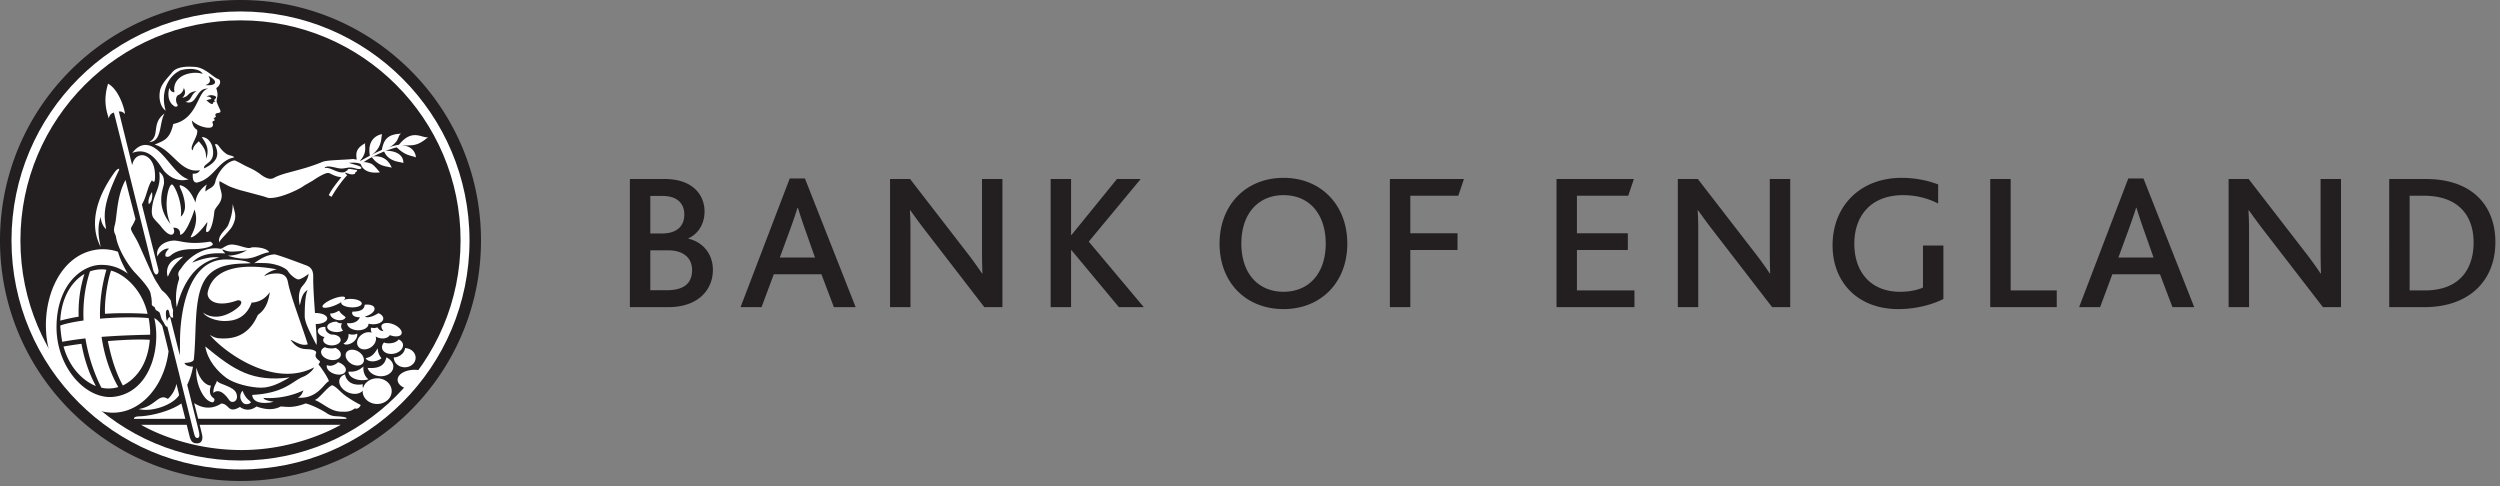 <svg xmlns="http://www.w3.org/2000/svg" width="221" height="43"><rect width="100%" height="100%" fill="#808080" stroke="none"/><g fill="none"><path fill="#231F20" d="M214.335 25.674c3.18 0 4.331-1.976 4.331-4.245 0-2.441-1.426-4.125-4.366-4.125h-1.289v8.37h1.324zm-3.129-9.849h3.249c4.021 0 6.136 2.286 6.136 5.586 0 3.369-2.286 5.74-6.274 5.74h-3.11V15.825zm-14.196 0h1.77l4.968 6.428a31.265 31.265 0 0 1 1.392 1.924h.034a65.069 65.069 0 0 1-.034-1.94v-6.412h1.804v11.326h-1.598l-5.156-6.685c-.567-.722-.998-1.341-1.392-1.873h-.036c.036.498.053 1.082.053 1.82v6.738h-1.805V15.825zm-6.634 6.944l-.911-2.579c-.326-.928-.481-1.444-.601-1.821h-.035c-.12.395-.292.911-.619 1.821l-.945 2.579h3.111zm-2.235-6.995h1.341l4.487 11.377h-1.925l-1.1-2.905h-4.212l-1.082 2.905h-1.856l4.347-11.377zm-12.203.051h1.805v9.849h4.073v1.477h-5.879V15.825zm-4.142 10.605c-.929.481-2.406.894-3.97.894-3.61 0-5.827-2.372-5.827-5.638 0-3.455 2.424-5.964 6.101-5.964 1.324 0 2.424.275 3.232.584v1.685a6.791 6.791 0 0 0-3.093-.74c-2.803 0-4.315 1.771-4.315 4.298 0 2.578 1.53 4.245 4.04 4.245.825 0 1.563-.155 2.027-.378v-3.712h1.805v4.726zM148.32 15.825h1.77l4.967 6.427a31.262 31.262 0 0 1 1.393 1.925h.033c-.016-.6-.033-1.237-.033-1.94v-6.412h1.805v11.326h-1.599l-5.156-6.685c-.568-.722-.998-1.341-1.393-1.874h-.033c.033.5.05 1.083.05 1.822v6.737h-1.804V15.825zm-10.724 0h6.839l-.498 1.477H139.4v3.318h4.501v1.479h-4.5v3.575h5.085v1.477h-6.89V15.825zm-14.73 0h6.546l-.497 1.477h-4.244v3.318h4.175v1.479h-4.175v5.052h-1.805V15.825zm-5.671 5.706c0-2.561-1.41-4.28-3.73-4.28-2.234 0-3.73 1.633-3.73 4.28 0 2.646 1.496 4.263 3.73 4.263 2.235 0 3.73-1.617 3.73-4.263zm-9.385 0c0-3.437 2.355-5.81 5.655-5.81 3.317 0 5.637 2.408 5.637 5.81 0 3.506-2.406 5.793-5.637 5.793-3.283 0-5.655-2.304-5.655-5.793zm-14.931-5.706h1.805v4.95h.033l4.023-4.95h2.096l-4.589 5.534 4.864 5.792h-2.2l-4.194-5.036h-.033v5.036h-1.806V15.825zm-14.198 0h1.77l4.967 6.427a31.802 31.802 0 0 1 1.393 1.925h.034c-.017-.6-.034-1.237-.034-1.94v-6.412h1.804v11.326h-1.598l-5.156-6.685c-.567-.722-.997-1.341-1.392-1.874h-.035c.035.5.052 1.083.052 1.822v6.737H78.68V15.825zm-6.634 6.944l-.91-2.579c-.327-.928-.482-1.444-.602-1.821H70.5a41.38 41.38 0 0 1-.619 1.82l-.946 2.58h3.111zm-2.233-6.995h1.34l4.486 11.377h-1.925l-1.1-2.905h-4.211l-1.083 2.905h-1.856l4.349-11.377zM58.93 25.656c1.41 0 2.252-.515 2.252-1.787 0-1.083-.808-1.737-2.063-1.737h-1.632v3.524h1.443zm-.378-5.019c1.272 0 1.942-.652 1.942-1.667 0-.945-.584-1.65-1.942-1.65h-1.065v3.317h1.065zm-2.87-4.812h3.093c2.424 0 3.507 1.375 3.507 2.87 0 1.049-.515 1.96-1.427 2.372v.034c1.324.31 2.165 1.393 2.165 2.75 0 1.805-1.34 3.3-3.935 3.3h-3.403V15.825zM0 21.26c0 11.741 9.52 21.259 21.26 21.259C33 42.519 42.52 33 42.52 21.26 42.52 9.517 33 0 21.26 0 9.52 0 0 9.518 0 21.26"/><path fill="#FFF" d="M1.016 21.256C1.016 32.437 10.08 41.5 21.26 41.5s20.245-9.063 20.245-20.244S32.44 1.012 21.26 1.012c-11.18 0-20.244 9.063-20.244 20.244"/><path fill="#231F20" d="M1.805 21.255c0 10.744 8.711 19.455 19.456 19.455s19.454-8.711 19.454-19.455c0-10.746-8.709-19.456-19.454-19.456-10.745 0-19.456 8.71-19.456 19.456"/><path fill="#FFF" d="M25.608 33.366c-3.28.418-4.902-.621-7.464-2.742.21 1.259 1.115 2.235 1.866 2.784.686.503 2.132.863 3.087.863.954 0 1.843-.537 2.51-.905m-6.847 2.198c.166.023.271-.269.131-.361-.249-.168-.468-.447-.247-1.117-.284.018-.986-.346-1.273-1.573-.162 1.188.559 2.928 1.389 3.05m2.145-.763c-.234-.7-1.586-.796-1.724-1.149-.115.401-.297.42-.331 1.083.596-.486 1.182.3 1.425.646.242.346.851.082.63-.58m1.276.763c-.132-.22-.42-.216-.746-1.028-.359.436-.154.895.066 1.094.221.199.623.07.68-.066"/><path fill="#FFF" d="M19.949 22.938c-3.498 0-4.035 5.138-4.035 7.146 0 .365-.013 1.041-.022 1.327l-.853-3.391c-.21 0-.342.485-.29.69l2.372 9.487c.088.327.141.56.365.514.256-.054.09-.576.028-.853l-.964-3.84a6.15 6.15 0 0 0 .51-1.604c-.22 0-.684-.067-.75-.331.706-.023.812-.217.825-.327.261-2.442-.036-5.442.99-7.044 1.031-1.61 3.222-1.357 4.04-1.446-.42-.265-1.525-.328-2.216-.328M12.255 36.16c1.16.298 3.03-.361 3.58-1.234-.075-.349-.141-.581-.239-.998a2.48 2.48 0 0 1-.756 1.337c-.829-.547-1.06.663-2.585.895m6.296-14.797c-2.076.33-2.678-.175-3.346-.085-.978.132-1.464.785-1.281 1.413.032-.247.552-.784 1.016-.717-.233.242-.38.448-.299.696-.009-.028.184.141.464-.1.526-.455 1.31-.546 1.922-.546.737 0 1.462-.119 1.757-.372.107-.09-.137-.305-.233-.29m19.299-9.248c-1.224 1.081-1.625.551-2.565.85-.046.015-.02-.117-.07-.096 1.224-1.622 2.155-.572 2.635-.754"/><path fill="#FFF" d="M36.759 13.915c.011-.569-.669-1.329-1.713-.922.804.817 1.304.728 1.713.922m-8.603 18.309c.051-.13.224-.223.051-.351-.607-.453-.11-.653-.308-.818-.598-.442-1.327.233-2.222-1.027.432.182.98.583 1.53.41-.535-1.715-1.53-4.32-1.732-5.393-.069-.35-.153-.869-1.005-.869-.536 0-.836.1-1.108.234.07-.184.704-.545 1.123-.596-2.055-.393-5.555-.61-6.12 2.015-.128.59.61 1.432 2.571.741.285-.102.62.116.185.535-.436.419-1.892 1.424-3.165.536.284.435 1.171.735 1.876.735.703 0 1.87-.122 2.415-1.63.15 0 1.012-.034 1.608-.927-.186 1.26-.619 1.692-1.06 2.021-.3.649-.989 2.079-2.996 2.079-.507 0-.785-.017-1.247-.323 1 1.285 5.502 4.807 9.203 2.884-.044.199-.485.64-.966.829-.939.367-1.599 1.446-4.492 1.602.064.928 1.553.718 1.89.602-.565-.083-.858-.19-.896-.337a7.3 7.3 0 0 0 3.535-.663c-.132.298-.209.508-.507.64 1.756.143 2.342-1.306 2.757-1.453-.088-.358-.816-1.38-.92-1.476m-7.98-12.338c-.162.415-.961.895-.795 1.558 0-.199.942-1.035 1.16-1.458.454-.881.199-1.16.033-1.956-.018.685-.125 1.157-.398 1.856m-5.832 8.418c.16.191.26.591.475.607-.044-.048.05-.431-.09-.619-.109-.573-.059-.838.012-.883.265-.173.176.455.369.612.049.041.116.09.199.038-.012-.149-.038-.354-.004-.646-.117-.265-.2-.808-.2-.833-.223-.352-.442-.651-.784-.906-.134-.166-.273-.431-.448-.688-.36-.524-1.012-2.094-1.585-3.355-.386-.852-.817-1.281-.685-1.525.184-.315.287-.515.374-.745-.152-.586-.625-2.417-.884-3.446-.787 1.42-.747 3.289-.936 3.95-.201.704.05.753.099 1.08.162 1.05 1.08 2.535 1.684 3.164.345.358 1.38 1.457 1.38 1.907.046.183.112.514.096.895.055.171.147.145.249.249.048.052.06.229.17.282.058.028.087.038.243.154.08.06.164.587.265.708"/><path fill="#FFF" d="M22.215 21.874c-.288.221-1.223-.326-1.856-.249-.43.066-.644.337-.867.37-1.287-.254-2.732.602-3.44 1.67-.112.169-.272.297-.294.529-.022.232.16.299.027.63a5.098 5.098 0 0 0-.16 2.331c.244-.863.972-3.823 3.756-4.386-.696-.133-1.701.166-2.386.454.774-.886 2.054-.863 2.9-.82.045-.002-.171-.175-.249-.342.178 0 .371.206.962.178.647-.031.882-.063 1.242-.117-.539.27-.956.458-1.718.482 2.144.662 2.542-.134 3.668-.31-.154-.288-.839-.486-1.585-.42m-9.17 5.872c-.461-2.121-2.02-3.503-3.217-3.821-.042-.011-.613 1.951-.547 3.816 1.259-.091 2.825-.059 3.764.005M9.537 30.15c.387 1.977.918 3.188 1.324 3.93.98-.489 2.184-1.644 2.38-4.044-1.372-.064-2.715.041-3.704.114m-2.07-5.93c-1.007.576-2.028 1.909-2.14 4.123.432-.112 1.045-.26 1.625-.348-.022-.818 0-2.152.514-3.775m-1.851 6.414c.611 2.18 2.027 3.162 2.861 3.493-.684-1.276-1.042-2.483-1.275-3.735-.7.096-1.21.174-1.586.242m10.584-7.942c-1.592.21-1.51 1.483-1.359 1.768.324-.723.497-1.016 1.359-1.768m-3.047-4.643c.336-.234.336-.805.284-1.072-.25.386-.366.754-.284 1.072m22.32-6.234c-1.078.05-1.558.386-1.73 1.521 1.757-.662 1.31-1.345 1.73-1.521"/><path fill="#FFF" d="M19.05 15.998c-.105.635-.641.64-.861.927-.084-.115.032-.469.098-.619-.612.415-.993 1.064-.993 1.591-.167-.276-.454-1.214-1.272-1.502-.247-.087-.117.163 0 .42.118.258.34.884.333 1.481-.007.405-.239.789-.37.845.17-1.31-.603-2.835-.78-2.835-.333 0-.818 2.011-.123 3.504-1.423-1.735-.583-3.245-.583-3.636 0-.453-.052-.675-.42-.994.176 1.304-.387 1.8-.59 2.876-.102.535-.1.956.076 1.204.172.25.495.544.612.692.118.15.588.795.962.795.31 0 .308-.45.161-.61.165-.022.364.014.48.136.242.255.075.48.166.474.469-.032 1.099-1.706 1.245-2.226.5 1.333-.46 2.462-.316 2.458.419-.01 1.192-.971 1.439-1.348a.499.499 0 0 1-.01.223c-.077.287-.142.662-.017.662.401 0 .614-1.266.653-1.756.038-.491.706-.751.658-1.556-.017-.289-.283-.914-.185-1.193.292.165.518.283.712.389.253.138.892.351 1.131.415.715.188 1.712.455 1.971.526.296.081.414.164.628.164 1.106 0 2.738-.88 2.9-1.005.175-.135.631-.372.932-.556.289-.207.814-.522 1.128-.62a.465.465 0 0 1 .395.027c.357.178.553.268.961.311-.313.41-.82.995-1.104 1.58.048.06.186.123.238.158.448-.761.92-1.409 1.386-1.914.031-.034-.19-.074-.158-.224.024-.023.457.224.747.133.018-.018.14 0 .123-.157.142-.05.18-.172.167-.2-.349-.057-.617-.11-.733-.102-.035.008-.151.065-.13.149-.066.005-.164.032-.17.099-.646.265-1.32-.479-1.854-.319.18-.348 1.052.025 1.454.031.554.01.645-.214 1.391.019.455.099.553-.104.215-.24-.26-.106-.707-.191-.892-.286.329-.004.652-.054 1.082.12.088-.003.067-.043.084-.067.089-.12 1.45-1.027 3.269-1.478l.029-.18c-.845.15-1.649.416-3.435 1.428-.046-.022-.191-.07-.666-.16-.763.09-2.294.087-2.685.25-1.956.812-3.447.928-4.31 1.424-.49.284-1.12-.271-1.324-.414-.503-.347-.669-.396-1.084-.596-.16-.067-.919-.506-1.073-.536-.793.102-1.54 1.187-1.688 1.817"/><path fill="#FFF" d="M14.526 15.135c.434.501 1.259 1.005 2.154.706-1.293-.281-2.293-2.937-3.75-3.026-.31-.022-.774.088-1.237.706 1.656-.64 2.427 1.145 2.833 1.614m19.262-3.27c-.244.011-1.393.331-1.083 1.945 1.204-.796.928-1.701 1.083-1.945m-1.498.795c-1.027.546-.749 1.106-.768 1.491l.254.1c.763-.762.415-1.403.514-1.591m-1.84 24.217c-.61-.142-1.014.03-1.569-.353-.29-.2-1.24-.713-1.856-.861-1.185.438-1.655.287-2.21.27-.684.37-1.463.248-2.14 0-.639.47-1.184.257-1.461.038-1.083.642-.925-.281-1.656-.298-1.073.686-1.963.23-2.39-.035.1.417.234.893.348 1.38l13.063.007s.202-.07-.129-.148m-.326.675H17.65l.214.873c.101.501-.091.78-.473.768-.35-.01-.514-.172-.637-.638l-.249-1.004-4.03.003c.435.26 3.875 2.207 8.794 2.23 4.49.023 7.904-1.69 8.854-2.23M10.136 15.221c-2.753 3.822-1.472 6.13-1.228 6.62-.133-.575-.375-1.69 0-2.663 0 .169.066.707.465 1.082-.09-.971-.51-1.8 1.137-5.197.116-.252-.145-.159-.374.159M14.9 31.056c-.093-.407-.401-1.655-.556-2.246-.22-.342-.469-.565-.705-.696.027.121.052.245.075.372a7.37 7.37 0 0 1 .066 1.927c-.206 2.122-1.3 4.306-3.619 4.653-2.512.375-5.225-2.587-5.164-6.265.06-3.677 2.254-5.37 3.928-5.386.77-.008 1.529.171 2.37.769-.531-.918-.714-1.413-.866-1.929a4.17 4.17 0 0 0-1.479-.224c-3.865.197-5.566 5.014-4.649 8.803.349 1.441 1.044 2.942 2.171 4.05.568.529 1.475 1.313 2.585 1.491 2.96.676 5.437-1.97 5.843-5.319"/><path fill="#FFF" d="M10.068 9.954c.055.155 3.386 13.565 3.463 13.876.059.236.183.458.311.434.092-.02.23-.171.142-.489 0 0-1.393-5.469-1.441-5.701.413-.663.507-1.635.893-2.135.234.32.263-.017.269-.267.041-1.675-.875-1.94-1.069-1.95-.812-.05-.954.88-.954.88L10.506 9.86c.224-.034.39.066.545.215-.046-.492-.561-2.179-1.497-2.676-.489 1.557-.071 2.621.061 3.064.046-.197.165-.443.453-.51m5.966 25.713c-1.017.707-2.734 1.107-3.695 1.139-.498.013-.511.157-.487.221.393.006 4.53-.006 4.53-.006s-.26-1.022-.348-1.354M33.93 13.325c1.55-.041 1.749.737 1.724 1.094-.142-.133-1.327-.033-1.724-1.094m-1.083.53c.63.917 1.383.831 1.78.972-.465-1.171-1.516-1.032-1.78-.972m.012.641c-.234-.115-.735-.246-.995-.099 0 0 .111 1.038 1.723.839.024.058-.487-.619-.728-.74m-2.652 21.896c.247 0 .708.066 1.15-.287.314.1.472-.16.53-.309-.287-.133-1.17-.629-1.618-1.028-.384-.34-.578-.593-.923-.717-.463.223-1.175 1.239-1.525 1.303.818.332 1.399 1.036 2.386 1.038m.343-8.358c-.055.224-.401.334-.774.243-.371-.09-.627-.347-.572-.572.231.024.437-.065.772-.244.108.239.373.4.574.572m.258 1.482c.28.1.58.077.763-.023.052.174-.041.497-.325.724-.323.26-.756.311-.883.152.313-.147.47-.506.445-.853m-1.152 1.237c.325.154.523.424.465.675-.071.315-.516.482-.993.373-.478-.109-.807-.451-.736-.767.035-.156.163-.274.34-.343.11.085.573.165.924.062m-.32-1.177a.376.376 0 0 0-.046.003c-.441-.165-.545-.394-.523-.683-.23 0-.71.039-.668.407.027.23.292.436.6.495a.364.364 0 0 0-.127.268c.004.264.352.474.777.469.426-.006.768-.226.765-.49-.004-.265-.352-.475-.778-.469m2.768 2.495c-.18.292-.659.326-1.068.075-.41-.252-.595-.694-.415-.986.18-.294.658-.328 1.068-.076.408.252.595.694.415.987m2.522 2.507c0 .628-.575 1.135-1.284 1.135-.71 0-1.285-.507-1.285-1.135 0-.626.575-1.135 1.285-1.135s1.284.509 1.284 1.135m.614-4.572c.2.086.344.235.38.422.07.365-.285.74-.794.838-.508.098-.977-.116-1.048-.48-.034-.18.035-.363.173-.513.161.113.981.163 1.289-.267m.512 2.462c-.532-.016-.95-.41-.937-.877.297.041.939-.269.99-.818.531.017.951.409.936.878-.013.467-.456.834-.989.817m-3.256.054c1.235.109 1.551-.428 1.661-.928.066.03.127.063.183.1.284.19.455.475.426.78-.046.49-.596.84-1.231.78-.518-.05-.929-.355-1.039-.732"/><path fill="#FFF" d="M30.035 33.481c.081-.19.253-.322.47-.387.011.242.306 1.088 1.577.876-.04.094-.048.318.078.416-.18.42-.799.559-1.386.309-.588-.25-.918-.794-.739-1.214m.527-.684c-.09.287-.535.402-.993.258-.46-.144-.761-.492-.672-.777.146.07.543.152.994-.258.46.144.761.491.672.777"/><path fill="#FFF" d="M32.574 33.53a1.906 1.906 0 0 1-.543.078c-.677 0-1.226-.335-1.226-.747.126-.034.685.127 1.325-.47-.055.42.111.901.444 1.139m.882-5.848c-.586.368-1.027.434-1.202.302.542-.144.922-.483.85-.758-.062-.231-.425-.343-.863-.287-.037.261-.133.604-1.082.61a.308.308 0 0 0-.02.196c.053.197.326.307.676.301-.171.413-.635.579-1.13.514-.015.325.396.609.919.633.522.023.957-.22.972-.546v-.036c.099.027.205.045.318.052.53.028.972-.19.988-.492.012-.196-.16-.377-.426-.488m-4.53.473c0-.267-.445-.485-.992-.485-.021 0-.055-.002-.089-.005-.084-1.169-.169-2.445-.156-3.185.007-.397-.066-.817-.599-1.015-.485-.18-2.237-.851-2.79-.977-.687.006-1.29.398-1.825.777.158-.005.2-.027.339-.023.747.02.975-.01 1.671.188.453.13.876.364.99.564.15.268.678.704.891.704.214 0 .522-.203.92-.488-.1.613-.401.878-.613 1.154-.214.276-.332.884-.177 1.614.133-.333.142-1.036.707-1.349-.257.469-.265 1.794-.265 2.32 0 .526.397 1.304 1.038 2.541.061-.266 0-.822-.065-1.851l.023.001c.547 0 .992-.217.992-.485m4.466 2.634c-.196.264-.378.741-1.075.874.18.29.662.37 1.123.173.104-.044.198-.1.281-.162-.266-.365-.316-.581-.329-.885m1.414-2.106c-.486-.207-.967-.169-1.076.085-.046.11.026.364.184.497-.215-.009-.348-.042-.555-.331-.214.1-.434.046-.552.034a.539.539 0 0 0 .063.443c-.246-.093-.57-.05-.85.137-.411.273-.571.753-.359 1.072.213.319.718.354 1.128.079.365-.242.531-.648.416-.957.075.045.159.085.249.115.423.14.849.034 1.007-.236.47.184.925.142 1.03-.103.108-.254-.199-.628-.685-.835m-20.251-18.66c-1.237.906-.355 1.995-1.371 2.536 1.182-.037.864-1.741 1.371-2.536zm4.126-1.268c.033-.011-.033-.246-.431-.223.506-.274.872.008.863.057-.026.125-.163.183-.178.279-.005.04.089.066.111.105-.047-.001-.13.037-.171.039-.017.038-.061.178-.103.182-.248-.008-.394-.274-.555-.322.037.015.194-.088.464-.117zm-.526-1.234c.497-.165.464-.447.276-.806.868.425.752.906-.276.806zm1.822 6.056c-.653-.477-.667-.965-.982-.808.397.863.32 1.481-.941 2.115-.087-.231.234-.364.487-.612.287-.28.385-.693.221-1.348-.033-.134-.308-.818-.927-.806.352.507.716 1.053.387 1.917 0-.73-.156-.962-.653-1.552-.144.178-.491.397-.524.806-.42-.221.574-1.33.366-1.824-.281-.148-.414-.485-.452-.816.281.29.737.545 1.29.629.254.038.514.011.564-.165.05-.178-.04-.213-.028-.289.006-.042-.009-.143.156-.137.055-.153-.007-.2-.09-.26.168 0 .223-.106.234-.143-.033-.059-.071-.099-.035-.185.066-.164.412-.064.439-.24.015-.1-.053-.185-.099-.29-.075-.171-.077-.169-.216-.506-.069-.17.021-.332.05-.589.032-.297-.108-.688-.108-.688.443-.288.395-.722.207-.788-.464-.134-1.168-1.018-2.08-1.084-.695-.05-1.607-.049-2.022.481-.303.389-.957.987-1.076 1.624-.131.696.034 1.43.499 1.761-.155-.575-.164-.899-.151-1.231.013-.355.182-1.74 1.483-2.344.72-.191 1.649-.175 1.947.323-.547-.167-1.143-.1-1.624.098-.48.2-1.028.697-.873 1.525-.376.012-.438-.382-.442-.386-.108.278-.259 1.161.417 1.619.157.106.368-.001.298-.115-.278-.451-.061-.819.036-.855a.814.814 0 0 0 .514-.644c.2.381.1.646-.133.879.713-.166.35-.475 1.277-.608-.574.332-.378.768-.987.964 1.053.381.88-1.292 2.014-1.162-.986.101-.879 2.662-3.104 3.115-.31 1.386-.85 1.48-1.646 1.822 1.618.475 2.286 2.575 4.01 2.265-.176.31-.42.309-.641.309-.021.442.039.801.37.785 1.509-.331 1.872-1.973 3.287-2.221-.055-.177-.475-.143-.718-.342zM7.957 23.99c.508-.184 1.09-.215 1.448-.144-1.375 4.756.055 8.662 1.052 10.369-.67.21-1.366.11-1.502.047-1.317-2.62-2.234-6.513-.999-10.272"/><path fill="#FFF" d="M5.329 28.779c.022.486.111 1.139.176 1.436 1.746-.32 3.95-.552 7.762-.626.038-.39-.07-1.258-.133-1.473-2.337-.21-6.405.13-7.805.663m32.09 4.039a15.922 15.922 0 0 1-1.35 1.575c-.541-.134-.92-.45-.92-.818 0-.49.67-.885 1.497-.885.283 0 .548.046.773.128m-5.439-5.98c-.009.204-.424.354-.928.332-.502-.023-.902-.208-.893-.413.009-.206.423-.355.927-.332.503.021.903.206.894.412"/><path fill="#FFF" d="M30.501 26.302c-.062-.152-.56-.09-1.11.136-.549.227-.943.535-.881.686.063.152.56.092 1.11-.135.549-.227.944-.534.881-.687m-.26 2.278c-.121.188-.132.398.083.653a1.27 1.27 0 0 1-.564.12c-.46 0-.834-.206-.834-.458 0-.254.374-.459.834-.459.084.067.194.155.481.144"/></g></svg>